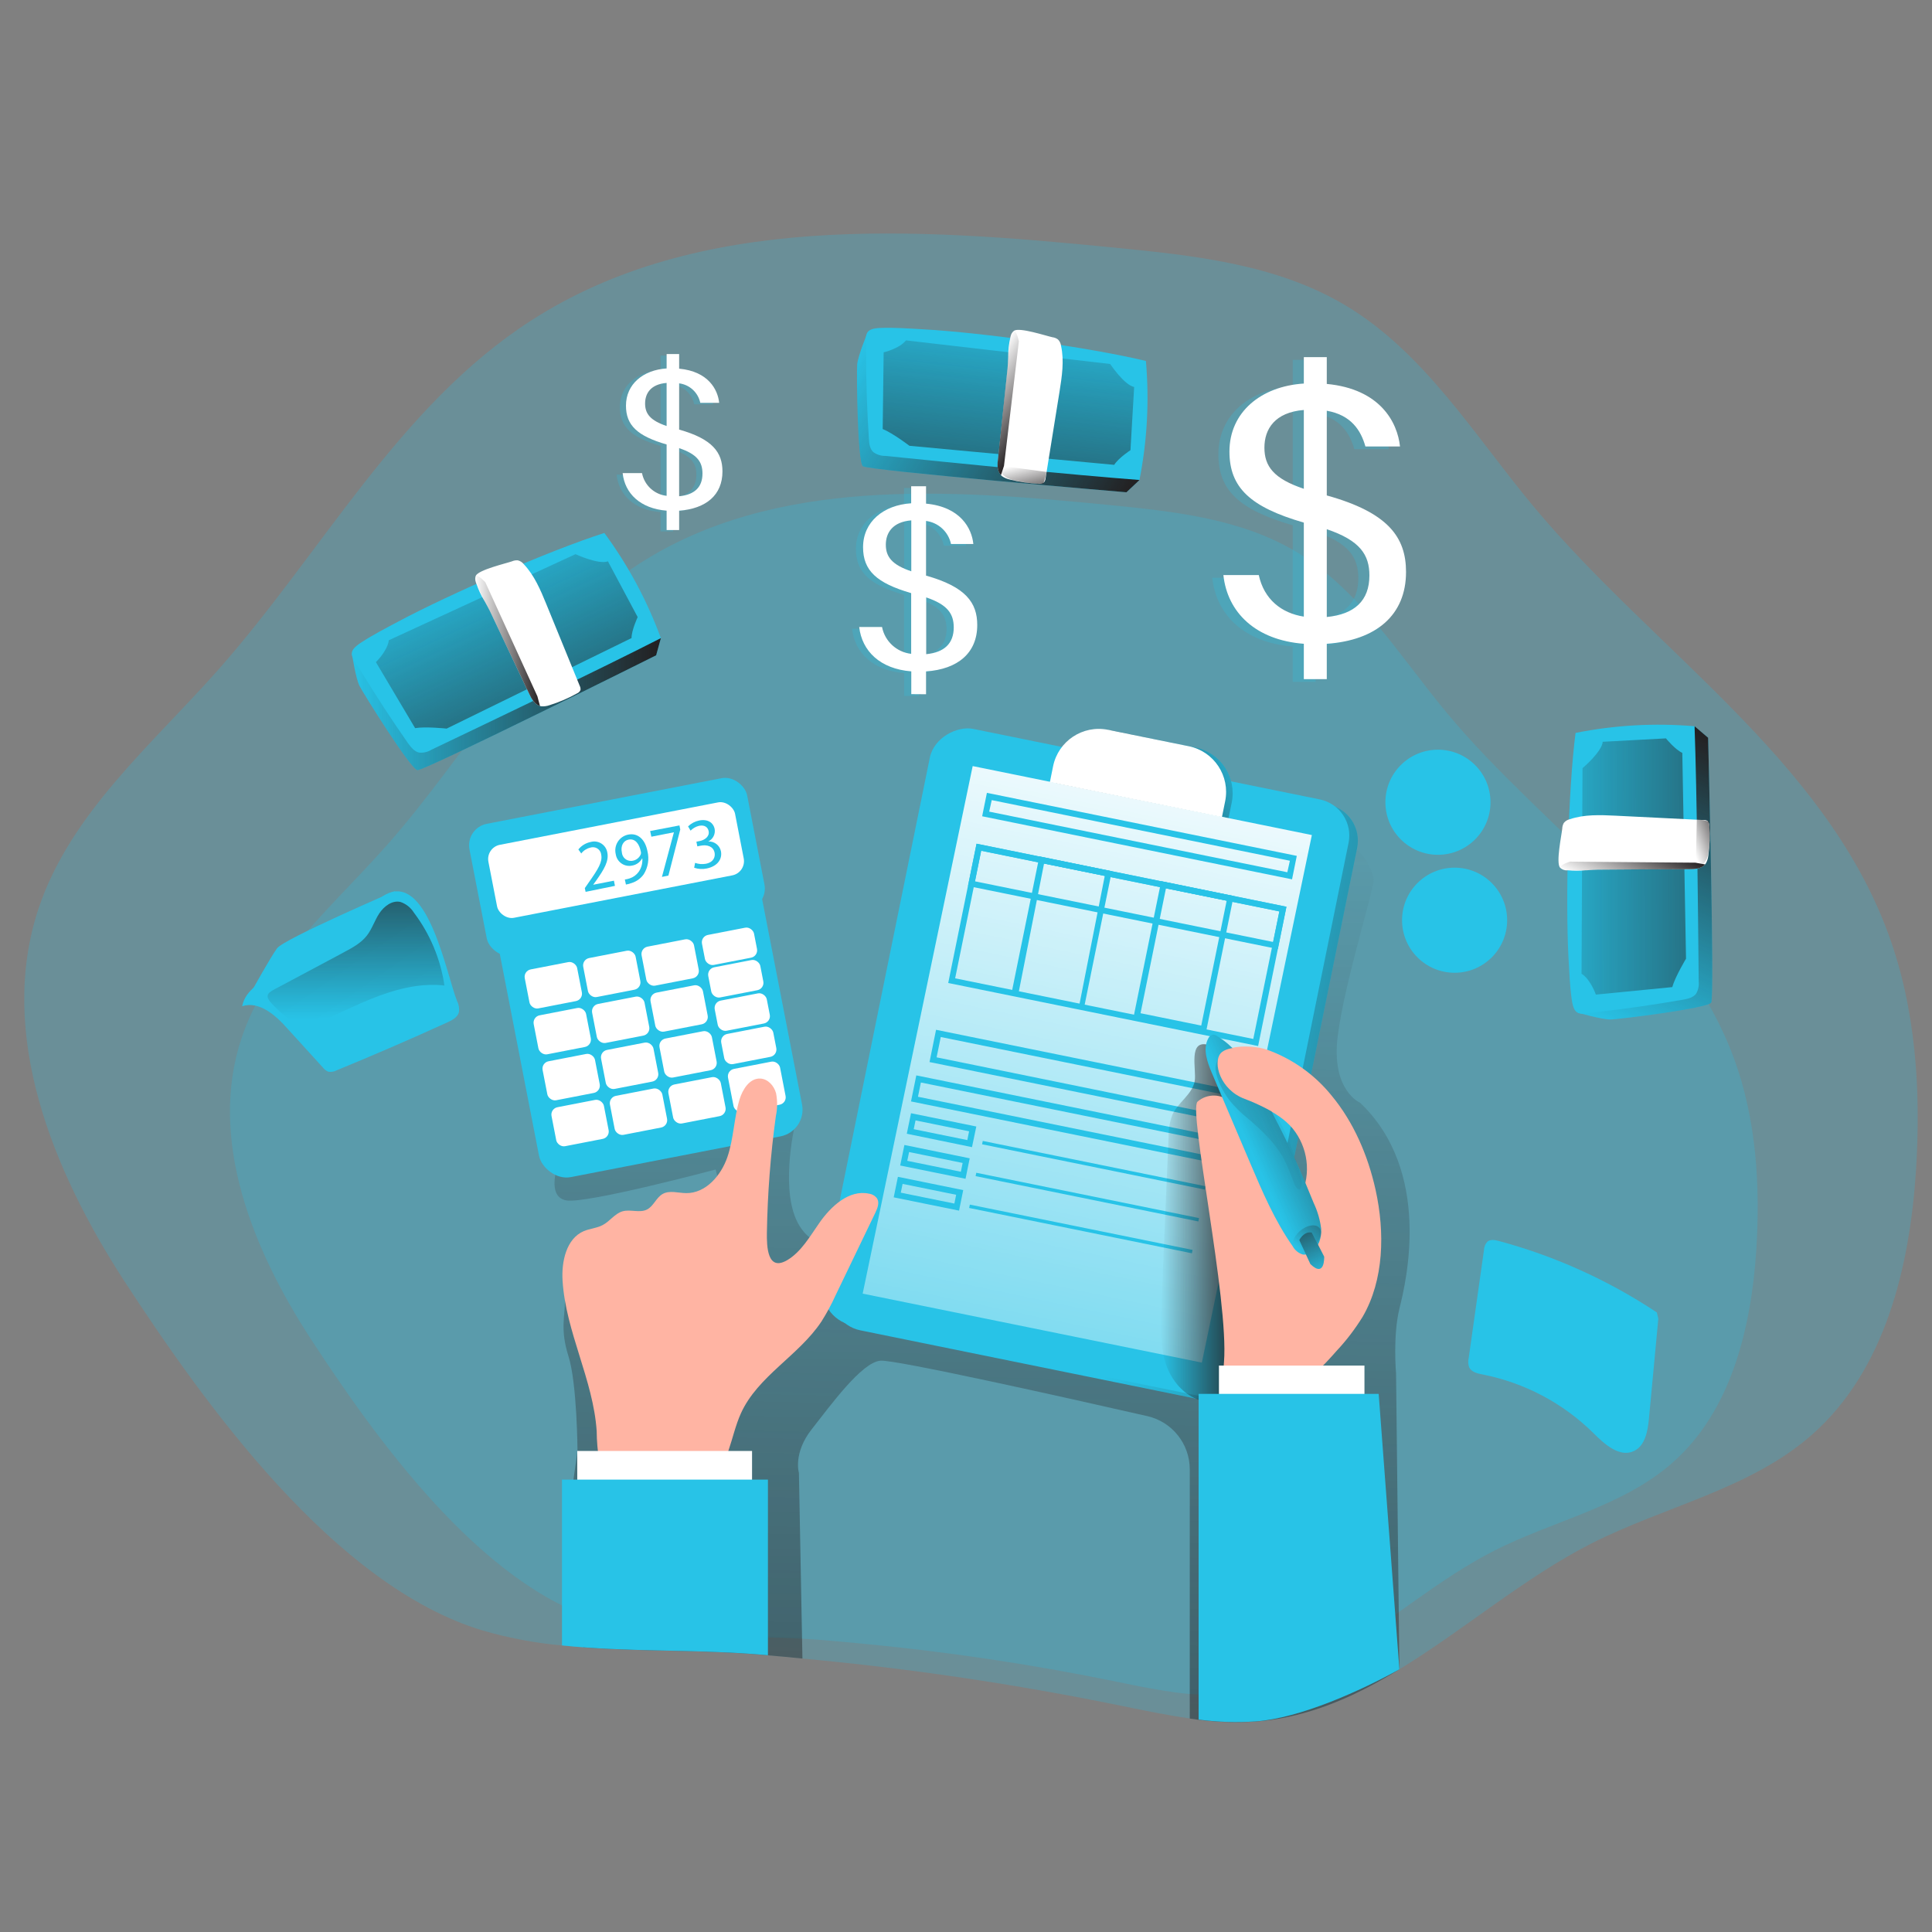 <svg transform="scale(1)" id="_0173_revenue_2" xmlns="http://www.w3.org/2000/svg" xmlns:xlink="http://www.w3.org/1999/xlink" viewBox="0 0 500 500" class="show_show__wrapper__graphic__5Waiy "><rect x="0" y="0" width="500" height="500" fill="#808080" stroke="none"/><title>React</title><defs><style>.cls-1{fill:url(#linear-gradient);}.cls-1,.cls-2,.cls-3,.cls-4,.cls-5,.cls-6,.cls-7,.cls-8,.cls-9,.cls-10,.cls-11,.cls-12,.cls-13,.cls-14,.cls-15,.cls-16,.cls-17,.cls-18,.cls-19,.cls-20,.cls-21,.cls-22,.cls-23,.cls-24,.cls-25{stroke-width:0px;}.cls-2{fill:url(#linear-gradient-11);}.cls-3{fill:url(#linear-gradient-12);}.cls-4{fill:url(#linear-gradient-13);}.cls-5{fill:url(#linear-gradient-10);}.cls-6{fill:url(#linear-gradient-17);}.cls-7{fill:url(#linear-gradient-16);}.cls-8{fill:url(#linear-gradient-19);}.cls-9{fill:url(#linear-gradient-15);}.cls-10{fill:url(#linear-gradient-21);}.cls-11{fill:url(#linear-gradient-18);}.cls-12{fill:url(#linear-gradient-14);}.cls-13{fill:url(#linear-gradient-20);}.cls-26,.cls-22{opacity:.24;}.cls-14{fill:url(#linear-gradient-4);}.cls-15{fill:url(#linear-gradient-2);}.cls-16{fill:url(#linear-gradient-3);}.cls-17{fill:url(#linear-gradient-8);}.cls-18{fill:url(#linear-gradient-9);}.cls-19{fill:url(#linear-gradient-7);}.cls-20{fill:url(#linear-gradient-5);}.cls-21{fill:url(#linear-gradient-6);}.cls-22{isolation:isolate;}.cls-22,.cls-25{fill:#28c3e7;}.cls-23{fill:#fff;}.cls-24{fill:#ffb4a3;}</style><linearGradient id="linear-gradient" x1="290.09" y1="3725.8" x2="279.44" y2="3242.03" gradientTransform="translate(-33.73 3938.91) scale(1 -1)" gradientUnits="userSpaceOnUse"><stop offset="0" stop-color="#231f20" stop-opacity="0"></stop><stop offset="1" stop-color="#231f20"></stop></linearGradient><linearGradient id="linear-gradient-2" x1="333.6" y1="3659.61" x2="482.64" y2="3632.41" gradientTransform="translate(-3369.07 695.87) rotate(78.5) scale(1 -1)" xlink:href="#linear-gradient"></linearGradient><linearGradient id="linear-gradient-3" x1="355.58" y1="3749.19" x2="313.89" y2="3728.34" gradientTransform="translate(-33.73 3938.91) scale(1 -1)" xlink:href="#linear-gradient"></linearGradient><linearGradient id="linear-gradient-4" x1="274.18" y1="3496.11" x2="334.98" y2="3786.91" gradientTransform="translate(-31 3954.29) scale(1 -1)" gradientUnits="userSpaceOnUse"><stop offset="0" stop-color="#fff" stop-opacity="0"></stop><stop offset=".95" stop-color="#fff"></stop></linearGradient><linearGradient id="linear-gradient-5" x1="125.99" y1="3675.48" x2="125.11" y2="3725.16" xlink:href="#linear-gradient"></linearGradient><linearGradient id="linear-gradient-6" x1="124.81" y1="3756.68" x2="204.76" y2="3756.68" xlink:href="#linear-gradient"></linearGradient><linearGradient id="linear-gradient-7" x1="152.38" y1="3799.99" x2="190.9" y2="3718.1" xlink:href="#linear-gradient"></linearGradient><linearGradient id="linear-gradient-8" x1="156.6" y1="3773.05" x2="173.49" y2="3773.05" xlink:href="#linear-gradient"></linearGradient><linearGradient id="linear-gradient-9" x1="-931.84" y1="3851.36" x2="-851.9" y2="3851.36" gradientTransform="translate(-990.86 3870.9) rotate(31.36) scale(1 -1)" xlink:href="#linear-gradient"></linearGradient><linearGradient id="linear-gradient-10" x1="-904.29" y1="3894.65" x2="-865.77" y2="3812.76" gradientTransform="translate(-990.86 3870.9) rotate(31.36) scale(1 -1)" xlink:href="#linear-gradient"></linearGradient><linearGradient id="linear-gradient-11" x1="-880.25" y1="3856.15" x2="-872.66" y2="3848.55" gradientTransform="translate(-990.86 3870.9) rotate(31.36) scale(1 -1)" xlink:href="#linear-gradient"></linearGradient><linearGradient id="linear-gradient-12" x1="-900.06" y1="3867.71" x2="-883.16" y2="3867.71" gradientTransform="translate(-990.86 3870.9) rotate(31.36) scale(1 -1)" xlink:href="#linear-gradient"></linearGradient><linearGradient id="linear-gradient-13" x1="2015.44" y1="2021.32" x2="2095.38" y2="2021.32" gradientTransform="translate(1398.98 2948.98) rotate(-64.97) scale(1 -1)" xlink:href="#linear-gradient"></linearGradient><linearGradient id="linear-gradient-14" x1="2042.94" y1="2064.59" x2="2081.46" y2="1982.7" gradientTransform="translate(1398.98 2948.98) rotate(-64.97) scale(1 -1)" xlink:href="#linear-gradient"></linearGradient><linearGradient id="linear-gradient-15" x1="2067.04" y1="2026.07" x2="2074.63" y2="2018.48" gradientTransform="translate(1398.98 2948.98) rotate(-64.97) scale(1 -1)" xlink:href="#linear-gradient"></linearGradient><linearGradient id="linear-gradient-16" x1="2047.21" y1="2037.63" x2="2064.11" y2="2037.63" gradientTransform="translate(1398.98 2948.98) rotate(-64.97) scale(1 -1)" xlink:href="#linear-gradient"></linearGradient><linearGradient id="linear-gradient-17" x1="334.14" y1="3622.41" x2="356.34" y2="3622.41" xlink:href="#linear-gradient"></linearGradient><linearGradient id="linear-gradient-18" x1="357.37" y1="3641.62" x2="390.19" y2="3656.4" xlink:href="#linear-gradient"></linearGradient><linearGradient id="linear-gradient-19" x1="367.77" y1="3651.6" x2="280.61" y2="3619.14" xlink:href="#linear-gradient"></linearGradient><linearGradient id="linear-gradient-20" x1="1470.32" y1="2425.22" x2="1494.44" y2="2436.09" gradientTransform="translate(-1134.71 2746.95) scale(1 -1)" xlink:href="#linear-gradient"></linearGradient><linearGradient id="linear-gradient-21" x1="376.62" y1="3608.45" x2="367.6" y2="3627.9" xlink:href="#linear-gradient"></linearGradient></defs><g id="background"><path class="cls-22" d="M495.85,303.03c-1.64,25.03-8.04,51.63-26.88,68.24-16.04,14.15-38.22,18.56-57.28,28.26-17.33,8.86-32.92,22.37-49.53,32.49-1.76,1.1-3.56,2.14-5.36,3.15-9.95,5.52-20.38,9.52-31.88,10.37-4.91.33-9.84.17-14.72-.47-.78-.1-1.54-.19-2.33-.35-5.95-.82-11.84-2.08-17.74-3.27-27.25-5.59-54.79-9.67-82.48-12.22-2.96-.32-5.95-.57-8.91-.83-1.26-.13-2.49-.21-3.74-.31-14.22-1.11-29.34-.64-44.09-1.77-1.82-.12-3.64-.28-5.48-.47-6.91-.63-13.75-1.92-20.42-3.85-38.5-11.5-72.19-58.8-92.85-90.48C13.54,302.83-.83,267.41,10.02,234.99c8.26-24.58,29.24-42.22,46.42-61.61,26.95-30.44,46.78-68.34,80.93-90.37,43.4-28.05,99.43-24.02,150.88-18.94,20.64,2.02,42,4.28,59.8,14.87,20.58,12.22,33.47,33.69,48.81,52.11,30.91,37.08,75.17,65.24,91.81,110.55,7.18,19.5,8.5,40.71,7.18,61.41Z"></path><path class="cls-22" d="M454.53,323.48c-1.32,20.21-6.48,41.67-21.68,55.06-12.95,11.42-30.8,14.98-46.2,22.8-14.01,7.15-26.57,18.06-39.97,26.21-1.42.9-2.89,1.73-4.31,2.54-8.04,4.46-16.45,7.7-25.73,8.36-3.96.27-7.94.14-11.88-.38-.64-.08-1.24-.15-1.88-.28-4.81-.66-9.56-1.68-14.31-2.65-21.99-4.5-44.21-7.8-66.55-9.87-2.39-.25-4.81-.45-7.2-.65-1.01-.11-2-.18-3.02-.26-11.46-.89-23.67-.51-35.57-1.42-1.48-.1-2.95-.22-4.42-.38-5.58-.52-11.1-1.57-16.48-3.13-31.05-9.28-58.29-47.44-74.94-72.98-15.02-23.1-26.62-51.71-17.85-77.87,6.66-19.85,23.59-34.07,37.45-49.69,21.74-24.56,37.75-55.12,65.3-72.91,35.04-22.63,80.21-19.38,121.73-15.29,16.64,1.64,33.88,3.47,48.25,12,16.6,9.87,27,27.2,39.38,42.05,24.94,29.93,60.64,52.65,74.12,89.21,5.76,15.69,6.82,32.81,5.76,49.51Z"></path><path class="cls-1" d="M362.19,338.6c-1.76,7.08-.89,16.86-.89,16.86l.86,76.56c-1.76,1.1-3.56,2.14-5.36,3.15-9.95,5.52-20.38,9.52-31.88,10.37-5.68.37-11.39.1-17.01-.78h0v-64.49c0-6.6-4.56-12.32-10.99-13.78-21.07-4.81-65.38-14.69-69.07-14.35-4.88.44-12.89,11.55-17.77,17.74s-3.32,11.3-3.32,11.3l.91,48.05c-2.96-.32-5.95-.57-8.91-.83-1.26-.13-2.49-.21-3.74-.31-14.22-1.11-29.34-.64-44.09-1.77l-3.4-37.15,1.93-13.67s-.1-17.39-2.33-24.48c-2.23-7.08-.89-10.21-.89-15.09s42.16-20.39,42.16-20.39l-3.19-12.88s-33.28,8.88-38.6,8.01c-5.32-.88-2.2-9.33-2.2-9.33l50.57-47.89,10.65,38.12s-4,17.33,1.32,25.74c5.32,8.41,12.42,2.2,14.62-.43,2.2-2.64,9.7-7,9.7-7l25.36-90.15s70.08-3.12,82.86-3.59c12.78-.47,15.6,9.36,16.04,11.13s-7.53,26.63-9.32,40.79c-1.79,14.17,5.78,17.33,5.78,17.33,18.64,17.7,11.99,46.09,10.19,53.21Z"></path></g><g id="data_clipboard"><rect class="cls-25" x="204.49" y="220.97" width="157.49" height="110.59" rx="9.54" ry="9.54" transform="translate(-43.95 498.73) rotate(-78.5)"></rect><rect class="cls-15" x="204.49" y="220.97" width="157.49" height="110.59" rx="9.54" ry="9.54" transform="translate(-43.95 498.73) rotate(-78.5)"></rect><rect class="cls-25" x="202.28" y="219.64" width="157.49" height="110.59" rx="9.54" ry="9.54" transform="translate(-44.42 495.5) rotate(-78.5)"></rect><path class="cls-25" d="M288.48,189.2l20.87,4.25c6.53,1.33,10.75,7.7,9.42,14.24h0l-.83,4.07h0l-44.56-9.07h0l.83-4.06c1.32-6.53,7.69-10.76,14.23-9.43.01,0,.03,0,.04,0Z"></path><path class="cls-16" d="M288.48,189.2l20.87,4.25c6.53,1.33,10.75,7.7,9.42,14.24h0l-.83,4.07h0l-44.56-9.07h0l.83-4.06c1.32-6.53,7.69-10.76,14.23-9.43.01,0,.03,0,.04,0Z"></path><polygon class="cls-14" points="311.04 352.64 223.26 334.79 251.73 198.26 339.51 216.11 311.04 352.64"></polygon><path class="cls-23" d="M286.78,188.87l20.87,4.25c6.53,1.33,10.75,7.7,9.42,14.24h0l-.83,4.1h0l-44.53-9.06h0l.83-4.1c1.33-6.53,7.7-10.75,14.24-9.42Z"></path><path class="cls-25" d="M334.38,227.57l-80.2-16.32,1.23-6.06,80.2,16.31-1.23,6.07ZM256,210.05l77.16,15.69.66-2.98-77.16-15.69-.66,2.98Z"></path><path class="cls-25" d="M325.6,270.71l-80.2-16.31,7.33-36.05,80.2,16.31-7.33,36.05ZM247.19,253.19l77.16,15.69,6.74-33.01-77.16-15.7-6.74,33.02Z"></path><path class="cls-25" d="M330.71,245.61l-80.2-16.31,2.22-10.94,80.2,16.31-2.22,10.94ZM252.33,228.09l77.16,15.69,1.61-7.9-77.17-15.7-1.6,7.91Z"></path><path class="cls-25" d="M280.55,260.81l-18.75-3.85,7.19-35.34,18.75,3.85-7.19,35.34ZM263.63,256.82l15.71,3.2,6.57-33.33-15.71-3.2-6.57,33.33Z"></path><path class="cls-25" d="M312.09,267.22l-18.76-3.85,7.19-35.34,18.75,3.85-7.18,35.34ZM295.17,262.22l15.71,3.2,6.58-32.32-15.71-3.2-6.58,32.32Z"></path><path class="cls-25" d="M319.78,290.97l-79.22-16.11,1.69-8.35,79.23,16.1-1.7,8.36ZM242.39,273.64l76.19,15.54,1.08-5.31-76.19-15.49-1.08,5.27Z"></path><path class="cls-25" d="M320.53,302.29l-84.76-17.24,1.37-6.74,84.76,17.24-1.37,6.74ZM237.57,283.84l81.71,16.61.75-3.68-81.71-16.62-.75,3.69Z"></path><path class="cls-25" d="M251.55,296.88l-16.87-3.47,1.09-5.31,16.9,3.44-1.12,5.35ZM236.47,292.23l13.87,2.82.46-2.27-13.86-2.82-.47,2.27Z"></path><rect class="cls-25" x="282.63" y="272.16" width=".89" height="58.83" transform="translate(-68.88 518.84) rotate(-78.5)"></rect><path class="cls-25" d="M249.88,305.07l-16.91-3.44,1.09-5.31,16.9,3.45-1.08,5.3ZM234.8,300.42l13.87,2.83.46-2.28-13.86-2.82-.47,2.27Z"></path><rect class="cls-25" x="280.96" y="280.4" width=".89" height="58.83" transform="translate(-78.3 523.8) rotate(-78.5)"></rect><path class="cls-25" d="M248.2,313.31l-16.91-3.44,1.09-5.31,16.9,3.44-1.08,5.31ZM233.12,308.66l13.87,2.82.46-2.27-13.86-2.82-.47,2.27Z"></path><rect class="cls-25" x="279.28" y="288.64" width=".89" height="58.83" transform="translate(-87.71 528.75) rotate(-78.5)"></rect></g><g id="wallet"><path class="cls-25" d="M65.26,256.3s4.66-8.42,6.43-10.87,30.6-14.85,30.6-14.85c0,0-10.87,12.64-12.86,13.52-1.99.89-24.17,12.2-24.17,12.2Z"></path><path class="cls-25" d="M71.85,251.87c-3.94,1.84-8.36,4.26-9.18,8.54,4.39-1.43,8.66,2.32,11.71,5.78l9.18,10.08c.36.49.86.86,1.42,1.09.73.12,1.48,0,2.14-.36,9.63-3.95,19.18-8.09,28.68-12.42,1.23-.56,2.61-1.28,2.96-2.6.16-.99,0-2-.47-2.89-2.78-7.12-7.33-31.89-17.6-28-4.16,1.59-7.7,7.63-11.01,10.45-5.35,4.48-11.59,7.42-17.83,10.33Z"></path><path class="cls-20" d="M88.95,246.47c2.19-1.16,4.43-2.36,5.96-4.29,1.37-1.75,2.04-3.95,3.24-5.78s3.33-3.48,5.5-2.97c1.43.49,2.66,1.46,3.46,2.75,4.18,5.53,6.9,12.02,7.91,18.88-9.81-1.12-19.25,3.4-28.22,7.59-3.17,1.49-6.74,2.98-10.07,1.93-2.35-.75-4.24-2.67-5.94-4.38-2.7-2.69-1.61-3.22,1.47-4.81l16.69-8.91Z"></path></g><g id="calculator"><rect class="cls-25" x="131.75" y="211.58" width="69.35" height="88.59" rx="7.04" ry="7.04" transform="translate(-45.77 36.46) rotate(-11)"></rect><rect class="cls-25" x="123.06" y="206.98" width="73.21" height="34.73" rx="5.65" ry="5.65" transform="translate(-39.87 34.59) rotate(-11)"></rect><rect class="cls-23" x="126.92" y="212.97" width="65.03" height="19.24" rx="3.75" ry="3.75" transform="translate(-39.54 34.51) rotate(-11)"></rect><rect class="cls-23" x="136.29" y="249.84" width="13.81" height="10.28" rx="1.94" ry="1.94" transform="translate(-46.02 32.01) rotate(-11)"></rect><rect class="cls-23" x="151.42" y="246.9" width="13.81" height="10.28" rx="1.94" ry="1.94" transform="translate(-45.18 34.84) rotate(-11)"></rect><rect class="cls-23" x="166.53" y="243.95" width="13.81" height="10.28" rx="1.94" ry="1.94" transform="translate(-44.34 37.67) rotate(-11)"></rect><rect class="cls-23" x="138.61" y="261.72" width="13.81" height="10.28" rx="1.94" ry="1.94" transform="translate(-48.25 32.67) rotate(-11)"></rect><rect class="cls-23" x="153.73" y="258.78" width="13.81" height="10.28" rx="1.94" ry="1.94" transform="translate(-47.41 35.5) rotate(-11)"></rect><rect class="cls-23" x="168.85" y="255.85" width="13.81" height="10.28" rx="1.94" ry="1.94" transform="translate(-46.57 38.33) rotate(-11)"></rect><rect class="cls-23" x="140.91" y="273.61" width="13.81" height="10.28" rx="1.94" ry="1.94" transform="translate(-50.47 33.33) rotate(-11)"></rect><rect class="cls-23" x="156.04" y="270.68" width="13.81" height="10.28" rx="1.94" ry="1.94" transform="translate(-49.63 36.16) rotate(-11)"></rect><rect class="cls-23" x="171.16" y="267.73" width="13.81" height="10.28" rx="1.94" ry="1.94" transform="translate(-48.79 38.99) rotate(-11)"></rect><rect class="cls-23" x="143.22" y="285.5" width="13.81" height="10.28" rx="1.94" ry="1.94" transform="translate(-52.7 33.99) rotate(-11)"></rect><rect class="cls-23" x="158.34" y="282.56" width="13.81" height="10.28" rx="1.94" ry="1.94" transform="translate(-51.86 36.82) rotate(-11)"></rect><rect class="cls-23" x="173.47" y="279.62" width="13.81" height="10.28" rx="1.94" ry="1.94" transform="translate(-51.02 39.65) rotate(-11)"></rect><rect class="cls-23" x="181.93" y="240.95" width="13.72" height="7.91" rx="1.94" ry="1.94" transform="translate(-43.26 40.52) rotate(-11)"></rect><rect class="cls-23" x="183.56" y="249.32" width="13.72" height="7.95" rx="1.94" ry="1.94" transform="translate(-44.83 40.99) rotate(-11)"></rect><rect class="cls-23" x="185.24" y="257.94" width="13.72" height="7.95" rx="1.94" ry="1.94" transform="translate(-46.45 41.47) rotate(-11)"></rect><rect class="cls-23" x="186.92" y="266.57" width="13.72" height="7.95" rx="1.94" ry="1.94" transform="translate(-48.06 41.95) rotate(-11)"></rect><rect class="cls-23" x="189" y="275.59" width="13.72" height="11.35" rx="1.94" ry="1.94" transform="translate(-50.07 42.54) rotate(-11)"></rect><path class="cls-25" d="M151.55,230.8l-.2-.96,1.03-1.48c2.48-3.51,3.56-5.32,3.22-7.13-.11-1.2-1.17-2.08-2.37-1.96-.16.01-.32.05-.47.1-.93.22-1.75.75-2.33,1.51l-.75-1.04c.79-.99,1.9-1.67,3.15-1.93,1.82-.53,3.72.51,4.25,2.32.04.14.07.29.1.43.43,2.2-.82,4.3-2.89,7.23l-.78,1.08h0l5.37-1.05.27,1.34-7.6,1.55Z"></path><path class="cls-25" d="M161.71,227.62c.44-.06.87-.16,1.29-.31.91-.3,1.7-.88,2.27-1.65.72-1.02,1.06-2.25.96-3.49h-.06c-.53.97-1.47,1.65-2.56,1.84-1.91.42-3.79-.79-4.21-2.7-.02-.09-.04-.18-.05-.27-.53-2.25.86-4.5,3.11-5.02.04-.01.09-.02.14-.03,2.44-.48,4.35,1.2,4.95,4.26.52,2.05.17,4.23-.96,6.02-.77,1.08-1.87,1.87-3.14,2.26-.47.18-.96.31-1.46.39l-.28-1.3ZM160.94,220.63c.1,1.29,1.22,2.26,2.52,2.17.1,0,.19-.02.28-.04.96-.16,1.76-.82,2.11-1.72.06-.2.06-.41,0-.62-.4-2.04-1.46-3.46-3.16-3.13-1.35.24-2.13,1.62-1.75,3.34h0Z"></path><path class="cls-25" d="M175.84,213.6l.21,1.07-3.07,11.94-1.67.33,3.1-11.55h0l-5.84,1.15-.31-1.47,7.58-1.45Z"></path><path class="cls-25" d="M179.88,223.31c.9.32,1.86.4,2.8.23,2.08-.41,2.46-1.87,2.25-2.89-.35-1.67-2-2.09-3.56-1.79l-.9.18-.24-1.21.9-.18c1.17-.23,2.55-1.13,2.27-2.54-.19-.96-.96-1.68-2.45-1.4-.85.2-1.62.64-2.23,1.26l-.65-1.1c.8-.78,1.8-1.31,2.89-1.53,2.36-.46,3.71.72,3.99,2.18.24,1.33-.43,2.66-1.65,3.25h0c1.57-.08,2.97,1,3.28,2.54.38,1.93-.79,3.85-3.66,4.45-1.09.23-2.22.17-3.27-.19l.24-1.26Z"></path></g><g id="money"><path class="cls-25" d="M91.08,169.15s.96,6.43,1.99,8.42,13.2,21.51,14.97,21.74,61.77-29.72,61.77-29.72l1.22-4.44-79.95,3.99Z"></path><path class="cls-21" d="M91.08,169.15s.96,6.43,1.99,8.42,13.2,21.51,14.97,21.74,61.77-29.72,61.77-29.72l1.22-4.44-79.95,3.99Z"></path><circle class="cls-25" cx="376.45" cy="238.15" r="13.6"></circle><circle class="cls-25" cx="372.14" cy="207.62" r="13.6"></circle><path class="cls-25" d="M156.41,137.94c6.14,8.33,11.06,17.49,14.62,27.21-15.62,7.98-43.56,21.33-59.38,28.88-.95.59-2.06.85-3.17.74-1.25-.26-2.11-1.38-2.89-2.43-4.22-6.04-8.27-12.23-12.13-18.58-2.39-3.9-3.99-4.89.07-7.52,3.08-2,6.4-3.71,9.63-5.43,13.12-7.01,39.11-18.38,53.25-22.88Z"></path><path class="cls-19" d="M97.29,171.35s2.99-2.89,3.34-5.66l48.31-22.27s5.98,2.77,8.39,1.85l7.7,14.44s-1.59,3.37-1.59,5.42l-47.85,23.43s-5.41-.58-8.16-.12l-10.15-17.09Z"></path><path class="cls-23" d="M150.25,178.54c-.18.41-.5.74-.91.91-2.27,1.27-4.67,2.29-7.15,3.06-.68.24-1.4.33-2.12.28-.11-.01-.21-.04-.31-.09-1.42-.39-2.27-1.93-2.89-3.31-3.38-7.09-6.74-14.18-10.09-21.27-.28-.6-.82-1.54-1.39-2.58l-.15-.25c-.79-1.31-1.43-2.71-1.93-4.16-.06-.09-.09-.19-.1-.29-.05-.08-.08-.16-.09-.25-.18-.51-.18-1.06,0-1.57.72-1.55,7.78-3.19,9.39-3.75.48-.21.99-.29,1.51-.25.62.15,1.16.51,1.55,1.01,2.73,2.89,4.31,6.64,5.82,10.33,2.87,7.06,5.76,14.12,8.66,21.18.16.31.22.66.18,1Z"></path><path class="cls-25" d="M428.79,339.66c-12.54-8.33-26.34-14.58-40.88-18.49-.96-.27-2.19-.49-2.98.17-.54.59-.85,1.36-.88,2.17-1.32,9.3-2.64,18.6-3.95,27.92-.2.82-.16,1.67.13,2.46.6,1.21,2.13,1.56,3.45,1.82,10.85,2.13,20.84,7.41,28.7,15.18,2.89,2.89,6.74,6.35,10.42,4.66,2.95-1.35,3.63-5.14,3.94-8.36l2.43-25.89"></path><path class="cls-17" d="M139.76,182.7c-1.42-.39-2.27-1.93-2.89-3.31-3.38-7.09-6.74-14.18-10.09-21.27-.28-.6-.82-1.54-1.39-2.58l-.15-.25c-1.14-2.49-1.93-4.13-1.93-4.13h0c-.02-.1-.06-.2-.1-.29-.05-.08-.08-.16-.09-.25-.26-.57-.44-1.39,0-1.57.75-.29,2.48,1.64,2.48,1.64l13.48,29.52.66,2.49Z"></path><path class="cls-25" d="M224.52,86.07s-2.49,6.02-2.68,8.24c-.18,2.22.07,25.24,1.47,26.35s68.21,6.74,68.21,6.74l3.35-3.15-70.36-38.18Z"></path><path class="cls-18" d="M224.52,86.07s-2.49,6.02-2.68,8.24c-.18,2.22.07,25.24,1.47,26.35s68.21,6.74,68.21,6.74l3.35-3.15-70.36-38.18Z"></path><path class="cls-25" d="M296.56,93.42c.9,10.3.34,20.67-1.67,30.8-17.5-1.32-48.29-4.46-65.75-6.23-1.12.02-2.21-.32-3.12-.98-.96-.87-1.08-2.27-1.16-3.54-.48-7.4-.72-14.8-.72-22.22,0-4.58-.86-6.26,3.98-6.39,3.67-.11,7.39.17,11.05.38,14.86.83,42.95,4.68,57.39,8.18Z"></path><path class="cls-5" d="M228.68,91.18s4.05-.9,5.78-3.09l52.85,6.11s3.67,5.48,6.21,5.95l-.96,16.36s-3.11,2.02-4.2,3.79l-53-4.93s-4.32-3.3-6.92-4.34l.25-19.86Z"></path><path class="cls-23" d="M270.16,124.87c-.36.26-.81.38-1.25.31-2.6-.1-5.18-.47-7.7-1.11-.69-.16-1.34-.45-1.93-.86-.09-.07-.16-.15-.22-.25-1.02-1.06-.96-2.82-.75-4.33.81-7.81,1.65-15.6,2.45-23.41.07-.65.11-1.74.16-2.89v-.3c.01-1.53.19-3.06.53-4.55-.01-.1.01-.2.07-.29,0-.09,0-.18.05-.26.12-.53.42-1,.85-1.33,1.42-.96,8.3,1.33,9.96,1.68.52.06,1.01.26,1.42.57.45.45.73,1.04.8,1.67.85,3.85.22,7.92-.4,11.86-1.21,7.49-2.42,15-3.63,22.54-.04.35-.18.68-.41.94Z"></path><path class="cls-2" d="M259.21,120.57l11.61,1.56c-.15,1.02-.41,2.01-.79,2.96-.35.34-8.07-.31-9.88-1.7s-1.69-2.75-1.69-2.75l.75-.07Z"></path><path class="cls-3" d="M259.04,122.96c-1.02-1.06-.96-2.82-.75-4.33.81-7.81,1.65-15.6,2.45-23.41.07-.65.11-1.74.16-2.89v-.3c.33-2.71.54-4.5.54-4.5h0s0-.16.07-.29c0-.09,0-.18.05-.26.08-.62.35-1.42.85-1.33.79.14,1.27,2.69,1.27,2.69l-3.85,32.23-.79,2.4Z"></path><path class="cls-25" d="M408.39,262.09s6.25,1.81,8.48,1.75c2.23-.06,25.08-2.89,25.99-4.37.91-1.48-.8-68.54-.8-68.54l-3.5-2.98-30.17,74.14Z"></path><path class="cls-4" d="M408.39,262.09s6.25,1.81,8.48,1.75c2.23-.06,25.08-2.89,25.99-4.37.91-1.48-.8-68.54-.8-68.54l-3.5-2.98-30.17,74.14Z"></path><path class="cls-25" d="M407.75,189.68c10.13-2.03,20.51-2.61,30.8-1.73.63,17.54.9,48.49,1.07,66.03.13,1.11-.11,2.23-.67,3.19-.76,1.02-2.15,1.33-3.4,1.55-7.3,1.28-14.63,2.34-22,3.16-4.54.51-6.12,1.54-6.79-3.24-.51-3.63-.64-7.36-.85-11.02-.76-14.85-.08-43.14,1.84-57.93Z"></path><path class="cls-12" d="M413.01,257.41s-1.35-3.93-3.71-5.41l.25-53.2s5.04-4.25,5.23-6.83l16.36-.88s2.35,2.89,4.24,3.75l.96,53.27s-2.81,4.66-3.56,7.35l-19.77,1.94Z"></path><path class="cls-23" d="M441.93,212.45c.3.33.46.77.44,1.21.19,2.59.11,5.2-.26,7.78-.07.71-.29,1.4-.64,2.03-.05.09-.13.17-.21.24-.96,1.13-2.7,1.24-4.23,1.23-7.85,0-15.69.08-23.54.13-.66,0-1.75.09-2.89.16h-.3c-1.52.15-3.06.15-4.58,0-.1.03-.2.03-.3,0-.09.02-.18.02-.27,0-.54-.07-1.03-.31-1.42-.69-1.09-1.31.41-8.39.58-10.1.01-.52.16-1.02.41-1.47.4-.49.95-.83,1.57-.96,3.75-1.27,7.85-1.1,11.83-.91,7.58.38,15.18.77,22.8,1.13.34-.03.68.05.98.22Z"></path><path class="cls-9" d="M438.87,223.82l.26-11.71c1.03.04,2.04.19,3.03.46.38.3.59,8.05-.6,10s-2.55,1.99-2.55,1.99l-.14-.74Z"></path><path class="cls-7" d="M441.26,223.72c-.96,1.13-2.7,1.24-4.23,1.23-7.85,0-15.69.08-23.54.13-.66,0-1.75.09-2.89.16h-5.14c-.09.02-.18.02-.27,0-.62,0-1.44-.18-1.42-.69.07-.81,2.54-1.56,2.54-1.56l32.46.27,2.47.45Z"></path><g class="cls-26"><path class="cls-25" d="M334.56,176.46v-9.14c-12.51-1.01-19.79-8.14-20.83-17.8h9.16c1.36,6.24,5.83,9.86,11.67,10.76v-24.33c-13.85-4.01-19.25-9.04-19.25-18.39,0-10.16,8.12-16.89,19.25-17.6v-6.83h5.93v6.93c13.85,1.31,18.29,9.95,18.95,16.19h-8.95c-1.15-4.12-3.65-8.14-10-9.25v21.92c15.94,4.42,20.52,10.85,20.52,19.8,0,11.16-7.7,17.69-20.52,18.6v9.14h-5.93ZM334.56,127.2v-20.41c-7.5.61-10.2,4.93-10.2,9.75s2.4,8.03,10.2,10.66ZM340.49,137.65v22.72c7.19-.7,11.04-4.22,11.04-10.75,0-5.33-2.4-9.05-11.04-11.97Z"></path></g><path class="cls-23" d="M337.43,175.76v-9.15c-12.51-.96-19.78-8.13-20.82-17.79h9.16c1.35,6.24,5.82,9.86,11.66,10.76v-24.33c-13.84-4.01-19.25-9.04-19.25-18.39,0-10.16,8.12-16.89,19.25-17.6v-6.83h5.94v6.93c13.85,1.31,18.29,9.95,18.95,16.19h-8.95c-1.16-4.12-3.65-8.14-10-9.25v21.92c15.93,4.42,20.51,10.85,20.51,19.8,0,11.16-7.7,17.69-20.51,18.59v9.15h-5.94ZM337.43,126.51v-20.41c-7.5.61-10.2,4.93-10.2,9.75s2.4,8.04,10.2,10.65h0ZM343.37,136.96v22.72c7.19-.7,11.03-4.23,11.03-10.75,0-5.33-2.39-9.05-11.03-11.97Z"></path><g class="cls-26"><path class="cls-25" d="M233.99,180.11v-5.91c-8.07-.65-12.77-5.27-13.48-11.49h5.92c.72,3.71,3.77,6.52,7.53,6.95v-15.72c-8.94-2.59-12.44-5.84-12.44-11.88,0-6.56,5.25-10.91,12.44-11.36v-4.42h3.85v4.49c8.95.84,11.84,6.42,12.24,10.45h-5.78c-.66-3.17-3.25-5.57-6.46-5.98v14.15c10.29,2.89,13.25,7.02,13.25,12.79,0,7.21-4.98,11.43-13.25,12.01v5.91h-3.83ZM233.99,148.35v-13.19c-4.81.39-6.59,3.18-6.59,6.3s1.51,5.15,6.59,6.84v.05ZM237.84,155.09v14.63c4.65-.45,7.13-2.72,7.13-6.94-.02-3.45-1.57-5.84-7.15-7.73l.02.04Z"></path></g><path class="cls-23" d="M235.84,179.66v-5.91c-8.07-.64-12.77-5.26-13.48-11.49h5.91c.72,3.71,3.78,6.53,7.54,6.95v-15.71c-8.94-2.6-12.45-5.84-12.45-11.88,0-6.56,5.25-10.91,12.45-11.37v-4.41h3.85v4.5c8.95.85,11.84,6.43,12.24,10.45h-5.78c-.67-3.16-3.26-5.55-6.46-5.97v14.15c10.29,2.89,13.25,7.01,13.25,12.78,0,7.21-4.98,11.44-13.25,12.01v5.91l-3.83-.03ZM235.84,147.9v-13.23c-4.81.39-6.59,3.19-6.59,6.3s1.58,5.2,6.59,6.88v.05ZM239.7,154.63v14.67c4.64-.45,7.13-2.72,7.13-6.95-.02-3.47-1.56-5.87-7.15-7.75l.02.03Z"></path><g class="cls-26"><path class="cls-25" d="M170.95,137.55v-5c-6.82-.56-10.81-4.46-11.38-9.72h5.01c.61,3.14,3.19,5.52,6.37,5.87v-13.29c-7.57-2.19-10.53-4.94-10.53-10.05,0-5.54,4.44-9.23,10.53-9.63v-3.72h3.24v3.78c7.57.71,10.01,5.44,10.36,8.85h-4.9c-.56-2.68-2.75-4.7-5.46-5.05v11.97c8.66,2.42,11.2,5.93,11.2,10.82,0,6.09-4.21,9.63-11.2,10.16v5h-3.24ZM170.95,110.6v-11.11c-4.1.33-5.57,2.69-5.57,5.32s1.31,4.36,5.57,5.82v-.04ZM174.19,116.3v12.42c3.93-.39,6.03-2.31,6.03-5.88,0-2.87-1.3-4.9-6.03-6.5v-.04Z"></path></g><path class="cls-23" d="M172.52,137.16v-5c-6.82-.55-10.81-4.45-11.38-9.72h5.01c.61,3.14,3.19,5.53,6.37,5.88v-13.29c-7.57-2.19-10.52-4.95-10.52-10.05,0-5.55,4.44-9.23,10.52-9.63v-3.73h3.24v3.79c7.57.71,10.01,5.44,10.36,8.84h-4.89c-.56-2.67-2.76-4.7-5.47-5.04v11.97c8.66,2.42,11.21,5.94,11.21,10.83,0,6.09-4.22,9.63-11.21,10.16v5h-3.24ZM172.52,110.26v-11.16c-4.1.33-5.57,2.7-5.57,5.33s1.32,4.39,5.57,5.82ZM175.76,115.97v12.46c3.93-.38,6.04-2.3,6.04-5.87,0-2.96-1.31-5-6.04-6.58Z"></path></g><g id="hand"><path class="cls-6" d="M309.18,279.87c-.7,3.39-4.25,5.4-5.73,8.53-.72,1.87-1.07,3.86-1.03,5.86l-1.88,44.01c-.22,5.03-.41,10.21,1.26,14.97,1.67,4.76,5.67,9.04,10.68,9.5,1.56.17,3.14-.17,4.5-.96,2.96-1.82,3.62-5.78,3.95-9.19,2.11-22.25,1.88-44.65,1.17-66.98.03-2.05-.24-4.09-.8-6.05-1.1-3.16-4.93-7.97-8.25-9.04-5.82-1.92-3.3,6.35-3.88,9.36Z"></path><path class="cls-24" d="M314.3,277.45c.42,2.45,2.59,4.13,4.67,5.28,5.3,2.89,11.47,4.52,15.53,9.27,4.01,4.9,4.87,11.65,2.22,17.39-.45.91-1.12,1.86-2.09,1.93-.84-.03-1.63-.38-2.22-.96-5.88-4.77-10-11.37-11.69-18.75-.48-2.11-.82-4.37-2.14-6.03-2.13-2.68-6.25-2.63-8.66-.47-2.42,2.16,8.11,51.21,6.85,67.32-.13,1.58-.27,3.29.51,4.68.37.62.85,1.15,1.42,1.59,4.31,3.5,10.37,3.39,15.15,1.15s8.57-6.29,12.15-10.34c2.51-2.69,4.74-5.63,6.67-8.76,5.48-9.46,5.78-21.72,3.32-32.86-1.97-8.85-5.65-17.44-11.34-24.31-4.4-5.47-10.24-9.61-16.86-11.96-4.18-1.36-14.8-1.79-13.51,5.83Z"></path><rect class="cls-23" x="315.46" y="353.41" width="37.66" height="7.43"></rect><path class="cls-25" d="M356.8,360.72l5.36,71.3c-9.95,5.52-25.74,12.67-37.24,13.48-4.91.33-9.84.17-14.72-.47v-84.3h46.6Z"></path><path class="cls-24" d="M212.05,316.48c3.02-4.32,7.7-8.66,12.83-7.56.84.11,1.6.55,2.1,1.23.68,1.1.13,2.51-.43,3.68l-10.29,21.37c-1.07,2.36-2.3,4.64-3.68,6.82-5.86,8.82-16.46,14.1-20.83,23.74-2.74,6.06-3.06,13.8-8.43,17.73-2.89,2.14-6.74,2.58-10.39,2.65-3.02.05-6.03-.12-9.03-.5-1.71-.13-3.38-.61-4.9-1.42-2.09-1.48-3.51-3.73-3.94-6.26-.4-2.5-.62-5.03-.64-7.57-.88-13.31-8-25.62-8.83-38.95-.31-4.95.96-10.87,5.48-12.82,1.59-.67,3.4-.76,4.91-1.58,1.86-.96,3.14-3,5.17-3.56s4.43.51,6.32-.47c1.68-.87,2.34-3.04,3.99-3.99,1.8-1.04,4.05-.26,6.12-.24,5.07.06,9.05-4.57,10.68-9.37,1.63-4.79,1.67-10,3.12-14.85.8-2.64,2.63-5.55,5.37-5.43,1.99.09,3.57,1.87,4.09,3.79.38,1.96.37,3.97-.05,5.92-1.38,9.98-2.15,20.03-2.32,30.1-.06,3.7.12,10.18,5.24,7.2,3.67-2.17,5.95-6.26,8.35-9.67Z"></path><rect class="cls-23" x="149.4" y="375.51" width="45.23" height="8.4"></rect><path class="cls-25" d="M198.74,382.92v45.46c-1.26-.13-2.49-.21-3.74-.31-15.98-1.23-33.12-.51-49.56-2.24v-42.91h53.31Z"></path><path class="cls-25" d="M315.02,268.14c-.31-.23-.68-.36-1.07-.38-.59.11-1.08.52-1.3,1.08-1.41,2.71-.22,6,.96,8.82l9.96,23.4c3.16,7.42,6.35,14.9,10.99,21.49.56,1.03,1.52,1.8,2.65,2.13.76.08,1.52-.13,2.14-.59,1.93-1.28,2.71-3.8,2.56-6.11-.29-2.3-.94-4.54-1.93-6.63-3.1-7.7-6.09-14.44-9.87-21.7-3.99-7.73-7.28-16.74-15.1-21.5Z"></path><path class="cls-11" d="M315.02,268.14c-.31-.23-.68-.36-1.07-.38-.59.11-1.08.52-1.3,1.08-1.41,2.71-.22,6,.96,8.82l9.96,23.4c3.16,7.42,6.35,14.9,10.99,21.49.56,1.03,1.52,1.8,2.65,2.13.76.08,1.52-.13,2.14-.59,1.93-1.28,2.71-3.8,2.56-6.11-.29-2.3-.94-4.54-1.93-6.63-3.1-7.7-6.09-14.44-9.87-21.7-3.99-7.73-7.28-16.74-15.1-21.5Z"></path><path class="cls-8" d="M318.03,284.56c1.45,1.82,3.11,3.47,4.94,4.91,3.69,3.18,7.37,6.58,9.63,11.11.85,1.82,1.61,3.68,2.27,5.58.3.78.78,1.69,1.54,1.67.76-.96.48-2.44.14-3.66-1.08-4.04-2.5-7.99-4.25-11.79-2.59-5.18-5.59-10.15-8.97-14.85-.97-1.53-2.08-2.96-3.33-4.27-.56-.66-1.34-1.08-2.19-1.18-1.85,0-3.41,2.89-3.23,4.74.29,2.63,1.99,5.75,3.46,7.75Z"></path><path class="cls-24" d="M325.1,271.31s-7.25-1.11-9.24,1.34c-1.99,2.44-.08,9.39,6.28,11.75,3.92,1.47,7.65,3.43,11.09,5.83,0,0-4.28-17.42-8.12-18.92Z"></path><ellipse class="cls-13" cx="338.19" cy="320.57" rx="4.3" ry="2.66" transform="translate(-127.13 295.79) rotate(-40.42)"></ellipse><path class="cls-25" d="M336.25,320.94s1.13-2.34,3.22-1.99l3.22,6.26s.26,5.64-3.56,1.93l-2.87-6.19Z"></path><path class="cls-10" d="M336.25,320.94s1.13-2.34,3.22-1.99l3.22,6.26s.26,5.64-3.56,1.93l-2.87-6.19Z"></path></g></svg>